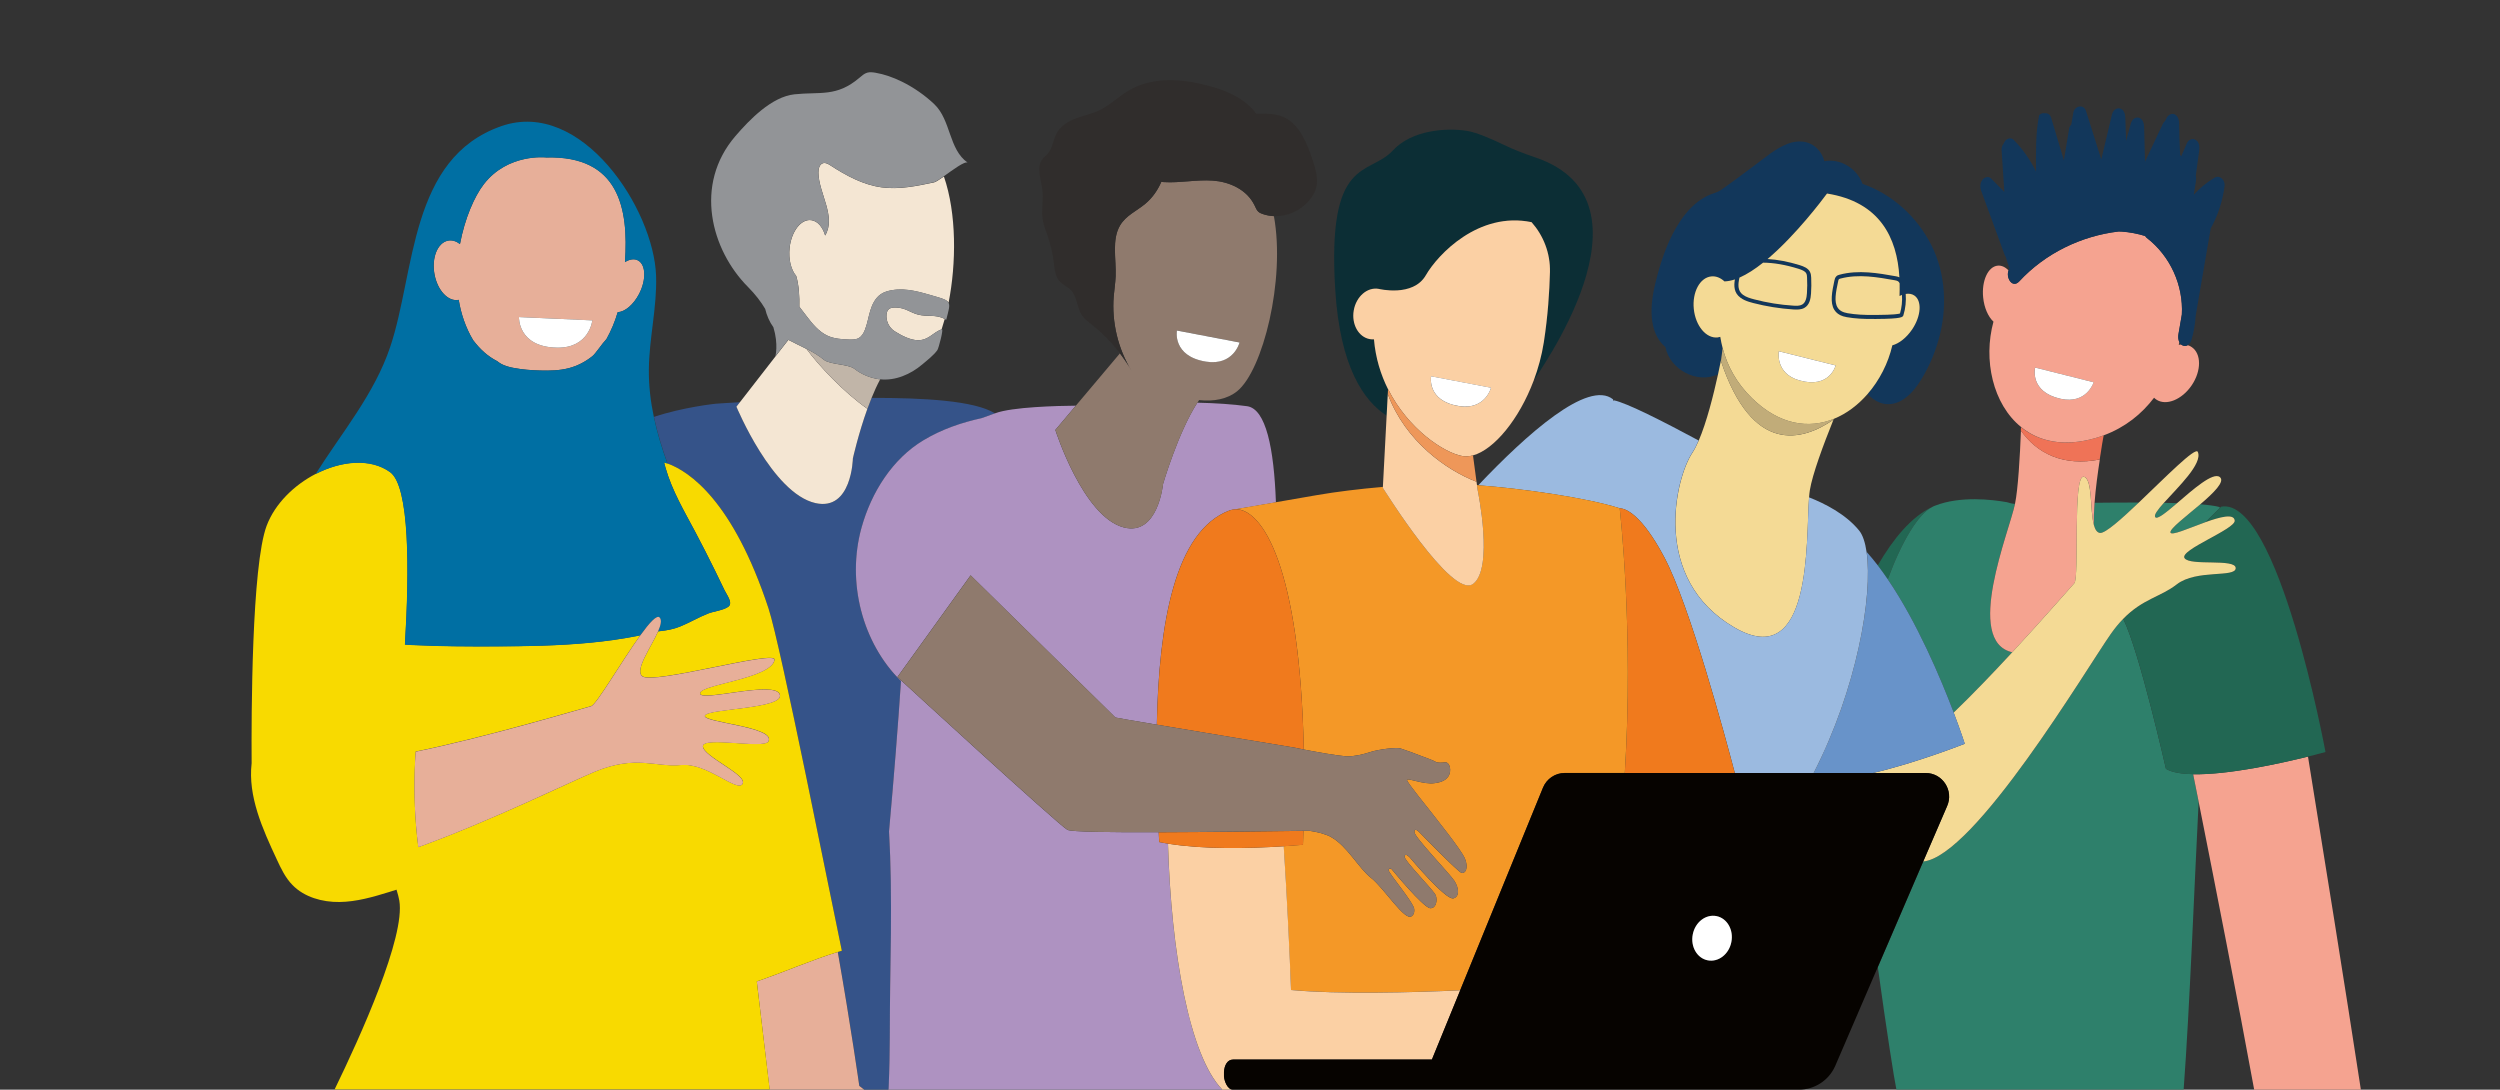 <?xml version="1.0" encoding="utf-8"?>
<!-- Generator: Adobe Illustrator 27.0.1, SVG Export Plug-In . SVG Version: 6.00 Build 0)  -->
<svg version="1.1" id="Layer_1" xmlns="http://www.w3.org/2000/svg" xmlns:xlink="http://www.w3.org/1999/xlink" x="0px" y="0px"
	 viewBox="0 0 460 200.5" style="enable-background:new 0 0 460 200.5;" xml:space="preserve">
<rect x="0" y="0" width="460" height="200.5" fill="#333333" stroke="none"/>
<style type="text/css">
	.st0{fill:none;}
	.st1{fill:#355389;}
	.st2{fill:#F4E6D3;}
	.st3{fill:#C1B5A8;}
	.st4{fill:#929497;}
	.st5{fill:#AE92C1;}
	.st6{fill:#8F7A6D;}
	.st7{fill:#302D2C;}
	.st8{fill:#226753;}
	.st9{fill:#2E806B;}
	.st10{fill:#F5A390;}
	.st11{fill:#EF7357;}
	.st12{fill:#FFFFFF;}
	.st13{fill:#12375B;}
	.st14{fill:#F4DA95;}
	.st15{fill:#6893C9;}
	.st16{fill:#C1AC79;}
	.st17{fill:#9BBAE0;}
	.st18{fill:#E7AF99;}
	.st19{fill:#F8DA00;}
	.st20{fill:#006FA3;}
	.st21{fill:#F07A1D;}
	.st22{fill:#F49827;}
	.st23{fill:#FBD0A4;}
	.st24{fill:#060300;}
	.st25{fill:#0C2E35;}
	.st26{fill:#EE9759;}
</style>
<g>
	<g>
		<path class="st0" d="M401,62.96c-0.04,0.17-0.08,0.33-0.12,0.5c0.15-0.03,0.31-0.05,0.46-0.06
			C401.19,63.27,401.08,63.13,401,62.96z"/>
		<path class="st1" d="M163.8,181.5c0.11-6.5,0.21-13,0.11-19.5c-0.05-3.01-0.15-6.01-0.32-9.01c0.91-10.07,1.66-19.63,2.2-27.65
			c-7.13-7.02-10.02-18.23-7.26-28.24c1.79-6.48,5.68-12.67,11.45-16.11c3.4-2.03,6.97-3.21,10.66-4.04
			c0.88-0.33,1.7-0.61,2.45-0.88c-3.76-2.37-13.2-2.87-22.72-2.86c-0.27,0.66-0.53,1.34-0.77,2.01c0,0,0,0,0,0
			c-1.67,4.64-2.67,9.14-2.67,9.14s-0.2,9.71-6.88,8.21c-7.97-1.79-14.54-17.74-14.54-17.74l0.65-0.83
			c-2.81,0.16-4.52,0.29-4.52,0.29s-5.95,0.62-11.31,2.42c0.61,2.89,1.48,5.75,2.5,8.57c4.02,1.46,12.06,6.84,18.59,26.67
			c2.24,6.81,11.62,54.26,13.49,62.99c-0.24,0.07-0.5,0.15-0.75,0.22c2.41,13.66,3.96,24.65,3.96,24.65l0.89,0.68h4.5
			c0.01-0.21,0.02-0.42,0.03-0.63C163.8,193.75,163.7,187.62,163.8,181.5z"/>
		<path class="st2" d="M161.95,69.79c-0.02,0.03-0.03,0.06-0.05,0.1C161.91,69.86,161.93,69.82,161.95,69.79z"/>
		<path class="st2" d="M150.05,92.57c6.69,1.5,6.88-8.21,6.88-8.21s1-4.5,2.67-9.14c-4.25-2.94-9-7.99-11.21-11.02
			c-1.1-0.56-2.24-1.08-3.33-1.66l-2.23,2.86L136.15,74l-0.65,0.83C135.51,74.83,142.08,90.78,150.05,92.57z"/>
		<path class="st3" d="M161.72,69.77c-1.64-0.23-3.22-0.9-4.53-1.92c-1.12-0.87-4.52-0.75-5.61-1.66c-0.97-0.8-2.06-1.43-3.18-2
			c2.21,3.03,6.95,8.09,11.21,11.02c0,0,0,0,0,0c0.24-0.67,0.5-1.35,0.77-2.01c0.47-1.16,0.98-2.29,1.53-3.32
			c0.02-0.03,0.03-0.06,0.05-0.1c0,0,0,0,0,0C161.87,69.78,161.8,69.78,161.72,69.77z"/>
		<path class="st2" d="M162.25,34.48c-3.42-0.46-6.54-2.15-9.43-4.03c-0.41-0.26-0.87-0.54-1.34-0.43c-0.69,0.17-0.9,1.03-0.89,1.74
			c0.05,3.79,3.32,8.09,1.24,11.58c-0.45-1.54-1.36-2.64-2.51-2.82c-1.88-0.3-3.68,1.98-4.03,5.07c-0.24,2.12,0.27,4.08,1.22,5.2
			c0.51,1.77,0.62,3.86,0.57,5.65c0.42,0.54,0.83,1.08,1.25,1.63c1.12,1.47,2.32,2.99,4.01,3.74c1.2,0.53,2.55,0.62,3.86,0.67
			c0.62,0.02,1.28,0.03,1.82-0.28c0.56-0.32,0.9-0.92,1.13-1.51c0.45-1.14,0.63-2.37,0.99-3.54c0.36-1.17,0.94-2.35,1.96-3.03
			c0.6-0.4,1.31-0.6,2.03-0.72c2.72-0.47,5.36,0.4,7.94,1.14c1.48,0.43,2.2,0.68,2.47,1.17c1.43-7.26,1.5-16.4-0.86-23.24
			c-0.81,0.57-1.5,1.03-1.83,1.1C168.68,34.23,165.45,34.91,162.25,34.48z"/>
		<path class="st2" d="M164.94,56.59c-0.51-0.02-1.07-0.02-1.44,0.34c-0.24,0.23-0.34,0.58-0.38,0.92c-0.13,1.2,0.47,2.44,1.48,3.09
			c1.2,0.76,2.87,1.66,4.33,1.66c1.92,0.01,2.72-1.41,4.33-2.01c0.2-0.6,0.39-1.24,0.57-1.89c-1.64-0.91-3.2-0.34-4.98-0.83
			C167.42,57.47,166.6,56.65,164.94,56.59z"/>
		<path class="st4" d="M148.39,64.19c1.12,0.57,2.21,1.19,3.18,2c1.09,0.91,4.49,0.78,5.61,1.66c1.31,1.02,2.89,1.69,4.53,1.92
			c0.08,0.01,0.15,0.02,0.23,0.02c2.81,0.31,5.63-0.93,7.74-2.72c0.84-0.71,2.18-1.75,2.8-2.66c0.24-0.35,1.18-3.97,0.83-3.84
			c-0.02,0.01-0.04,0.02-0.05,0.02c-1.62,0.6-2.42,2.01-4.33,2.01c-1.46-0.01-3.13-0.9-4.33-1.66c-1.02-0.65-1.61-1.89-1.48-3.09
			c0.04-0.34,0.14-0.68,0.38-0.92c0.36-0.35,0.93-0.36,1.44-0.34c1.66,0.06,2.48,0.88,3.91,1.27c1.78,0.49,3.33-0.08,4.98,0.83
			c0.09,0.05,0.18,0.1,0.27,0.16c0.45-1.75,0.73-2.61,0.43-3.16c-0.27-0.49-0.99-0.75-2.47-1.17c-2.58-0.74-5.22-1.61-7.94-1.14
			c-0.71,0.12-1.43,0.32-2.03,0.72c-1.02,0.68-1.61,1.85-1.96,3.03c-0.36,1.17-0.54,2.4-0.99,3.54c-0.24,0.6-0.57,1.2-1.13,1.51
			c-0.54,0.31-1.2,0.3-1.82,0.28c-1.31-0.05-2.66-0.13-3.86-0.67c-1.69-0.75-2.88-2.27-4.01-3.74c-0.42-0.54-0.83-1.08-1.25-1.63
			c0.04-1.78-0.06-3.87-0.57-5.65c-0.95-1.12-1.45-3.08-1.22-5.2c0.35-3.1,2.15-5.37,4.03-5.07c1.15,0.18,2.06,1.28,2.51,2.82
			c2.08-3.49-1.2-7.79-1.24-11.58c-0.01-0.71,0.21-1.57,0.89-1.74c0.47-0.12,0.93,0.16,1.34,0.43c2.89,1.88,6.02,3.57,9.43,4.03
			c3.2,0.43,6.43-0.25,9.59-0.93c0.33-0.07,1.02-0.53,1.83-1.1c1.69-1.19,3.89-2.86,4.4-2.49c-3.53-2.48-3.05-7.82-6.16-10.78
			c-1.65-1.57-3.75-3.06-5.98-4.15c-1.59-0.78-3.25-1.36-4.84-1.63c-0.5-0.08-1.02-0.15-1.51-0.01c-0.56,0.16-1,0.57-1.44,0.94
			c-4.2,3.58-7.22,2.54-11.94,3.04c-4.2,0.44-8.29,4.68-10.87,7.68c-7.72,8.97-4.45,20.97,2.29,27.75c1.39,1.4,2.42,2.76,3.18,4.05
			c0.29,1.21,0.79,2.39,1.51,3.38c0.97,3.19,0.36,5.35,0.36,5.35l0.15-0.19l2.23-2.86C146.16,63.11,147.29,63.63,148.39,64.19z"/>
		<path class="st5" d="M214.9,155.23c-0.55-0.09-1.08-0.18-1.61-0.29c-0.03-0.6-0.06-1.2-0.09-1.81c-8.79,0.03-16.11-0.06-16.8-0.44
			c-1.73-0.96-31.28-28.12-31.28-28.12l13.47-18.71l26.64,26.16c0.49,0.11,3.55,0.64,7.62,1.32c0.38-18.58,3.29-35.63,13.38-39.42
			c0.35-0.13,0.73-0.2,1.11-0.21c0.95-0.16,3.01-0.52,7.43-1.28c-0.36-9.94-1.83-17.19-5.3-17.69c-2.64-0.37-5.84-0.57-9.16-0.65
			c-3.55,5.49-6.31,14.96-6.31,14.96s-0.93,9.63-7.23,7.99c-7.5-1.95-12.59-17.93-12.59-17.93l3.77-4.47
			c-3.35,0.03-11.7,0.23-14.81,1.39c-0.02,0.01-0.04,0.01-0.06,0.02c-0.74,0.28-1.57,0.55-2.45,0.88
			c-3.69,0.82-7.26,2.01-10.66,4.04c-5.77,3.44-9.65,9.63-11.45,16.11c-2.77,10.01,0.13,21.22,7.26,28.24
			c-0.53,8.02-1.29,17.58-2.2,27.65c0.17,3,0.27,6,0.32,9.01c0.11,6.5,0,13-0.11,19.5c-0.1,6.12,0,12.25-0.27,18.37
			c-0.01,0.21-0.02,0.42-0.03,0.63h61.4C218.83,194.27,215.49,175.2,214.9,155.23z"/>
		<path class="st6" d="M206.78,97.05c6.3,1.64,7.23-7.99,7.23-7.99s2.77-9.47,6.31-14.96c0.11-0.16,0.21-0.33,0.32-0.48
			c2.7,0.29,5.18-0.18,6.99-1.63c4.74-3.81,8.91-20.5,6.77-32.22c-0.71-0.03-1.43-0.17-2.12-0.41c-0.27-0.1-0.54-0.21-0.76-0.42
			c-0.31-0.29-0.47-0.72-0.66-1.11c-1.44-3-4.7-4.38-7.7-4.6c-3-0.21-5.97,0.46-8.97,0.28c-0.17-0.01-0.34-0.02-0.51-0.04
			c-0.69,1.59-1.7,3-2.97,4.05c-1.57,1.3-3.54,2.13-4.62,3.96c-1.55,2.62-0.69,6.17-0.81,9.36c-0.05,1.23-0.25,2.44-0.35,3.66
			c-0.4,4.77,0.8,9.75,3.31,13.77c-0.78-1.35-1.67-2.63-2.64-3.84c0.15,0.21,0.29,0.41,0.45,0.61l-8.09,9.6l-3.77,4.47
			C194.19,79.12,199.28,95.1,206.78,97.05z M216.55,60.81l11.53,2.2c0,0-1.1,4.34-6.2,3.52C215.66,65.53,216.55,60.81,216.55,60.81z
			"/>
		<path class="st7" d="M208.24,68.27c-2.51-4.02-3.71-9.01-3.31-13.77c0.1-1.22,0.3-2.43,0.35-3.66c0.12-3.19-0.74-6.74,0.81-9.36
			c1.08-1.82,3.05-2.66,4.62-3.96c1.27-1.05,2.28-2.46,2.97-4.05c0.17,0.02,0.34,0.03,0.51,0.04c3,0.18,5.97-0.5,8.97-0.28
			c3,0.21,6.26,1.59,7.7,4.6c0.19,0.39,0.35,0.82,0.66,1.11c0.22,0.21,0.49,0.32,0.76,0.42c0.69,0.25,1.41,0.38,2.12,0.41
			c2.41,0.11,4.83-0.94,6.47-2.85c0.6-0.7,1.12-1.52,1.34-2.47c0.37-1.59-0.12-3.29-0.64-4.87c-1.04-3.2-2.48-6.69-5.29-8
			c-1.08-0.51-2.26-0.63-3.42-0.67c-0.59-0.02-1.17-0.02-1.75-0.01c-0.3-0.46-0.66-0.88-1.05-1.25c-2.16-2.07-4.93-3.12-7.66-3.86
			c-4.97-1.33-10.4-1.72-14.79,0.91c-1.83,1.09-3.4,2.67-5.31,3.59c-1.4,0.67-2.93,0.96-4.38,1.51c-1.44,0.55-2.87,1.43-3.6,2.92
			c-0.55,1.12-0.68,2.53-1.46,3.47c-0.35,0.43-0.82,0.74-1.14,1.2c-1.05,1.51-0.13,3.73,0.09,5.67c0.2,1.79-0.24,3.59,0.05,5.37
			c0.17,1.02,0.56,1.99,0.9,2.96c0.55,1.61,0.94,3.29,1.15,4.98c0.14,1.15,0.24,2.41,0.95,3.28c0.62,0.77,1.59,1.07,2.25,1.8
			c1.06,1.18,1.04,3.11,1.91,4.48c0.49,0.77,1.21,1.29,1.9,1.83c1.72,1.35,3.29,2.92,4.69,4.67
			C206.57,65.63,207.45,66.92,208.24,68.27z"/>
		<path class="st8" d="M355.49,93.3c-3.78,1.77-7.12,5.79-9.99,10.74c0.63,0.82,1.24,1.67,1.84,2.56
			C349.95,99.52,352.99,94.57,355.49,93.3z"/>
		<path class="st8" d="M355.93,93.1c0.04-0.02,0.08-0.03,0.12-0.05C356.01,93.07,355.97,93.08,355.93,93.1z"/>
		<path class="st9" d="M399.38,97.95c0.11,0.71,3.37-0.77,6.44-1.88l2.6-2.58l0.01-0.18c-0.74-0.22-1.99-0.39-3.59-0.52
			C402.23,95.04,399.27,97.27,399.38,97.95z"/>
		<path class="st9" d="M398.53,141.47c0,0-4.89-21.65-7.86-27.6c-0.75,0.77-1.52,1.69-2.3,2.81c-4.43,6.33-25,40.89-34.49,41.83
			l-8.36,19.43c1.54,11.26,3.07,21,3.42,22.54h52.85c1.11-14.88,1.99-37.95,2.76-52.94c-0.35-1.78-0.69-3.48-1.02-5.1
			C401.43,142.41,399.67,142.12,398.53,141.47z"/>
		<path class="st9" d="M385.27,96.59c0.23,0.85,0.59,1.42,1.17,1.46c0.98,0.07,3.9-2.53,7.11-5.58c-2.68-0.01-5.46,0.01-8.16,0.04
			C385.27,94.03,385.22,95.44,385.27,96.59z"/>
		<path class="st9" d="M396.57,95.13c0.35,0.54,2.01-0.83,4.01-2.55c-0.78-0.03-1.59-0.05-2.42-0.06
			C397.05,93.76,396.32,94.73,396.57,95.13z"/>
		<path class="st9" d="M347.35,106.59c5.42,7.97,9.75,18.23,12.13,24.52c3.42-3.27,7.26-7.29,10.78-11.1
			c-8.93-2.01-0.54-22.27,0.49-27.3h0c-0.38,0-0.94-0.13-1.5-0.31c-2.7-0.48-8.54-1.18-13.19,0.64c-0.04,0.02-0.08,0.03-0.12,0.05
			c-0.07,0.03-0.13,0.05-0.2,0.08c-0.08,0.03-0.16,0.08-0.23,0.12C352.99,94.57,349.95,99.52,347.35,106.59z"/>
		<path class="st10" d="M386.72,82.24c-0.03,0.16-0.05,0.32-0.08,0.48C386.67,82.56,386.69,82.4,386.72,82.24z"/>
		<path class="st10" d="M386.83,81.59c-0.03,0.16-0.06,0.33-0.08,0.5C386.77,81.92,386.8,81.76,386.83,81.59z"/>
		<path class="st10" d="M386.6,82.94c-0.02,0.14-0.05,0.29-0.07,0.44C386.56,83.23,386.58,83.08,386.6,82.94z"/>
		<path class="st10" d="M386.49,83.62c-0.02,0.14-0.04,0.29-0.07,0.43C386.45,83.91,386.47,83.77,386.49,83.62z"/>
		<path class="st10" d="M387.03,80.4c-0.06,0.33-0.12,0.7-0.19,1.09C386.91,81.1,386.97,80.74,387.03,80.4z"/>
		<path class="st10" d="M370.26,120.02c5.93-6.42,10.94-12.21,11.42-12.7c0.97-1-0.36-20.17,1.77-19.59
			c1.62,0.44,1.08,6.12,1.83,8.86c-0.05-1.15,0-2.56,0.12-4.09c0.2-2.63,0.6-5.61,1-8.16c-0.01,0.07-0.02,0.13-0.03,0.2
			c-6.72,1.35-11.59-1.14-14.51-5.3c0-0.04,0-0.08,0-0.13c-0.19,4.94-0.53,10.81-1.1,13.61
			C369.72,97.75,361.33,118.01,370.26,120.02z"/>
		<path class="st11" d="M386.35,84.54c0.01-0.07,0.02-0.13,0.03-0.2c0.01-0.1,0.03-0.19,0.04-0.28c0.02-0.15,0.05-0.29,0.07-0.43
			c0.01-0.08,0.03-0.17,0.04-0.25c0.02-0.15,0.05-0.29,0.07-0.44c0.01-0.07,0.02-0.14,0.03-0.22c0.03-0.16,0.05-0.32,0.08-0.48
			c0.01-0.05,0.02-0.1,0.02-0.15c0.03-0.17,0.06-0.34,0.08-0.5c0.01-0.03,0.01-0.07,0.02-0.1c0.07-0.39,0.13-0.75,0.19-1.09
			c0.01-0.04,0.01-0.07,0.02-0.1c0.01-0.07,0.02-0.14,0.04-0.2c-0.5,0.19-1.01,0.36-1.54,0.51c-5.85,1.7-10.43,0.61-13.68-2.01
			c0,0.03,0,0.06,0,0.09c-0.01,0.14-0.01,0.28-0.02,0.42c0,0.04,0,0.08,0,0.13C374.76,83.4,379.63,85.89,386.35,84.54z"/>
		<path class="st10" d="M385.55,80.61c0.53-0.15,1.04-0.33,1.54-0.51c-0.01,0.07-0.02,0.14-0.04,0.2c0.01-0.07,0.02-0.14,0.04-0.2
			c3.99-1.48,7.02-3.97,9.26-6.92c0.12,0.13,0.26,0.24,0.41,0.34c1.8,1.21,4.72,0.03,6.52-2.63c1.8-2.67,1.79-5.82-0.01-7.03
			c-0.23-0.15-0.47-0.27-0.73-0.35c-0.25,0.15-0.54,0.21-0.87,0.07c-0.12-0.05-0.22-0.12-0.32-0.19c-0.15,0.01-0.3,0.03-0.46,0.06
			c0.04-0.17,0.08-0.33,0.12-0.5c-0.22-0.45-0.24-1.02-0.16-1.48c0.21-1.2,0.41-2.4,0.62-3.6c0.3-5.37-2.12-10.76-6.45-14.1
			c-0.13-0.1-0.22-0.22-0.3-0.35c-1.4-0.43-2.85-0.71-4.31-0.81c-0.19-0.01-0.38-0.02-0.57-0.02c-6.91,0.82-13.52,4.03-18.28,9.17
			c-1.3,1.4-2.5-0.72-1.97-1.99c-0.6-0.62-1.3-0.96-2.01-0.89c-1.78,0.17-2.98,2.79-2.68,5.84c0.19,1.93,0.93,3.56,1.9,4.47
			c-1.92,7-0.13,15.19,5.1,19.4c0,0.03,0,0.06,0,0.09c0-0.03,0-0.06,0-0.09C375.12,81.22,379.7,82.3,385.55,80.61z M374.46,67.63
			l10.77,2.71c0,0-1.3,4.09-6.07,3.04C373.35,72.1,374.46,67.63,374.46,67.63z"/>
		<path class="st12" d="M379.17,73.38c4.77,1.05,6.07-3.04,6.07-3.04l-10.77-2.71C374.46,67.63,373.35,72.1,379.17,73.38z"/>
		<path class="st10" d="M403.54,142.46c0.32,1.62,0.66,3.32,1.02,5.1c3.08,15.5,7.22,36.58,10.21,52.94h19.63
			c-2.82-18.44-6.93-44.03-9.73-61.29C419.67,140.45,409.98,142.6,403.54,142.46z"/>
		<path class="st8" d="M408.69,93.23l-0.27,0.27l-2.6,2.58c2.71-0.97,5.26-1.66,5.39-0.29c0.14,1.58-10.23,5.42-9.23,6.91
			c1.01,1.5,9.4-0.01,9.41,1.83c0.01,1.83-7.22,0.17-10.85,3c-3,2.34-6.25,2.64-9.86,6.35c2.97,5.94,7.86,27.6,7.86,27.6
			c1.13,0.65,2.9,0.94,5,0.98c6.45,0.14,16.14-2.01,21.12-3.25c1.98-0.49,3.23-0.84,3.23-0.84S419.21,91.32,408.69,93.23z"/>
		<path class="st13" d="M371.54,51.77c4.76-5.14,11.37-8.35,18.28-9.17c0.19,0.01,0.38,0.01,0.57,0.02c1.46,0.1,2.91,0.38,4.31,0.81
			c0.08,0.13,0.18,0.25,0.3,0.35c4.33,3.34,6.75,8.72,6.45,14.1c-0.21,1.2-0.41,2.4-0.62,3.6c-0.08,0.46-0.06,1.03,0.16,1.48
			c0.08,0.17,0.2,0.32,0.34,0.44c0.09,0.08,0.19,0.15,0.32,0.19c0.33,0.13,0.62,0.08,0.87-0.07c0.36-0.22,0.62-0.65,0.73-1.05
			c0.43-1.43,0.67-2.91,0.76-4.4l2.76-16.04c1.34-2.39,2.19-5.02,2.55-7.79c0.14-1.05-0.84-2.14-1.86-1.53
			c-1.42,0.85-2.7,1.91-3.81,3.12c0.13-0.8,0.26-1.6,0.39-2.39c0.06-0.35,0.07-0.75-0.02-1.11c0.21-1.53,0.42-3.05,0.63-4.58
			c0.1-0.71,0.05-1.62-0.66-2.02c-0.62-0.35-1.33-0.01-1.61,0.64c-0.34,0.79-0.68,1.58-1.02,2.37c-0.06-0.08-0.14-0.15-0.22-0.22
			c-0.1-1.95-0.16-3.89-0.18-5.84c-0.01-0.62-0.23-1.41-0.87-1.66c-0.61-0.24-1.2,0.19-1.46,0.73c-0.08,0.17-0.17,0.34-0.25,0.51
			c-0.17,0.12-0.32,0.31-0.44,0.57c-1.09,2.31-2.17,4.61-3.26,6.92c-0.05-2.14-0.11-4.27-0.16-6.41c-0.02-0.68-0.27-1.55-1.04-1.7
			c-0.75-0.14-1.25,0.5-1.43,1.16c-0.28,1.05-0.57,2.09-0.85,3.14c-0.05-1.43-0.1-2.86-0.14-4.29c-0.02-0.68-0.27-1.55-1.04-1.7
			c-0.73-0.14-1.28,0.5-1.43,1.16c-0.65,2.74-1.3,5.49-1.95,8.23c-0.94-2.98-1.88-5.96-2.82-8.93c-0.42-1.34-2.12-0.92-2.33,0.32
			c-0.12,0.73-0.24,1.46-0.37,2.19c-0.2,0.19-0.35,0.45-0.41,0.81l-0.95,5.77c-0.78-2.61-1.57-5.22-2.35-7.83
			c-0.2-0.65-0.67-0.88-1.15-0.82c-0.35-0.09-0.74,0.01-1.06,0.35c-0.68,3.4-0.58,6.89-0.57,10.36c-1.05-2.15-2.45-4.13-4.13-5.85
			c-0.44-0.45-1.21-0.24-1.55,0.21c-0.11,0.14-0.19,0.3-0.27,0.48c-0.26,0.33-0.41,0.77-0.39,1.15c0.17,2.59,0.34,5.18,0.51,7.77
			c-0.82-0.83-1.63-1.66-2.45-2.49c-0.45-0.46-1.19-0.23-1.55,0.21c-0.46,0.56-0.51,1.39-0.27,2.04c1.45,3.95,2.89,7.9,4.34,11.84
			c0.05,0.13,0.11,0.24,0.19,0.34c0.22,0.73,0.45,1.45,0.67,2.18l-0.11,0.2c-0.02,0.04-0.04,0.08-0.05,0.13
			C369.03,51.05,370.24,53.17,371.54,51.77z"/>
		<path class="st14" d="M385.27,96.59c-0.75-2.74-0.21-8.42-1.83-8.86c-2.12-0.58-0.8,18.59-1.77,19.59
			c-0.47,0.49-5.48,6.28-11.42,12.7c-3.52,3.81-7.37,7.83-10.78,11.1c1.32,3.47,2.04,5.73,2.04,5.73s-8.89,3.53-16.92,5.38h9.71
			c3.14,0,5.24,3.25,3.95,6.12l-4.38,10.17c9.49-0.94,30.05-35.5,34.49-41.83c0.78-1.12,1.55-2.04,2.3-2.81
			c3.61-3.71,6.85-4.01,9.86-6.35c3.63-2.83,10.86-1.17,10.85-3c-0.01-1.83-8.4-0.33-9.41-1.83c-1.01-1.5,9.37-5.33,9.23-6.91
			c-0.12-1.36-2.68-0.68-5.39,0.29c-3.07,1.11-6.33,2.59-6.44,1.88c-0.11-0.68,2.85-2.92,5.47-5.15c2.47-2.11,4.64-4.22,3.62-5.03
			c-1.25-0.99-4.93,2.28-7.88,4.81c-2,1.71-3.67,3.08-4.01,2.55c-0.26-0.4,0.48-1.37,1.59-2.61c2.57-2.87,7.18-7.21,6.25-9.38
			c-0.43-1-5.98,4.69-10.87,9.33c-3.21,3.05-6.13,5.65-7.11,5.58C385.86,98.01,385.5,97.44,385.27,96.59z"/>
		<path class="st13" d="M316.97,64.1L316.97,64.1c-0.18-0.7-0.33-1.41-0.45-2.12c-0.16,0.05-0.33,0.09-0.5,0.11
			c-2.1,0.21-4.05-2.13-4.37-5.23c-0.32-3.1,1.13-5.79,3.22-6c0.87-0.09,1.7,0.26,2.42,0.92c0.61-0.02,1.26-0.15,1.92-0.37
			c-0.21,1.21-0.17,2.49,1.03,3.37c0.47,0.35,1.01,0.58,1.55,0.75c0.27,0.09,0.54,0.16,0.8,0.23c2.41,0.63,4.89,1.03,7.37,1.18
			c0.66,0.04,1.41,0.06,2.02-0.28c0.99-0.54,1.18-1.71,1.24-2.66c0.06-0.96,0.07-1.94,0.03-2.91c-0.02-0.37-0.05-0.72-0.23-1.07
			c-0.36-0.68-1.13-0.99-1.88-1.23c-2.15-0.67-4.1-1.04-5.92-1.13c5.18-4.38,10.04-10.84,10.94-12.05
			c9.7,1.54,12.91,8.09,13.32,15.42c-0.23-0.12-0.48-0.17-0.68-0.2c-3.21-0.58-6.84-1.23-10.32-0.29c-0.21,0.06-0.43,0.13-0.61,0.31
			c-0.23,0.23-0.3,0.55-0.34,0.74l-0.02,0.08c-0.41,1.97-0.84,4.01,0,5.35c0.35,0.56,0.88,0.95,1.61,1.18
			c0.21,0.07,0.44,0.12,0.68,0.16c1.49,0.25,3.14,0.36,5.21,0.33l0.23,0c4.77-0.03,4.87-0.35,4.98-0.7
			c0.38-1.26,0.52-2.61,0.42-3.91c0.59-0.09,1.14,0,1.58,0.29c1.44,0.96,1.27,3.75-0.38,6.22c-1.04,1.56-2.42,2.62-3.66,2.95
			c-0.75,3.3-2.37,6.44-4.55,8.95c0.64,0.69,1.38,1.27,2.3,1.61c2.86,1.04,5.41-1.07,6.94-3.3c1.73-2.51,3-5.36,3.83-8.29
			c1.62-5.71,1.37-12.09-1.34-17.43c-2.63-5.18-7.15-9.33-12.66-11.25c-1.02-2.86-4.1-4.71-7.02-4.17c-0.2-0.81-0.61-1.59-1.24-2.25
			c-1.5-1.56-3.66-1.7-5.6-0.92c-2.24,0.9-4.16,2.59-6.08,4c-2.03,1.49-4.03,3.04-6.11,4.47c-0.72,0.5-1.67,0.66-2.47,1.06
			c-0.8,0.41-1.55,0.89-2.23,1.47c-1.43,1.23-2.55,2.71-3.5,4.33c-1.86,3.16-3.02,6.81-3.88,10.35c-0.92,3.79-1.41,8.9,1.87,11.7
			c0.82,4.15,5.87,6.83,9.67,5c0.24-1.07,0.44-2.04,0.6-2.86L316.97,64.1z M349.59,57.67c-0.24,0.09-1.13,0.25-4.31,0.27l-0.24,0
			c-2.03,0.03-3.64-0.07-5.09-0.32c-0.89-0.15-1.5-0.49-1.84-1.04c-0.68-1.08-0.31-2.88,0.09-4.78l0.02-0.08
			c0.02-0.11,0.06-0.28,0.12-0.35c0.06-0.06,0.19-0.09,0.28-0.12c3.34-0.89,6.89-0.25,10.03,0.31c0.21,0.03,0.42,0.07,0.57,0.18
			c0.13,0.09,0.22,0.22,0.3,0.38c0.02,0.77,0,1.55-0.03,2.33c0.15-0.07,0.3-0.14,0.45-0.19C350.03,55.4,349.91,56.57,349.59,57.67z
			 M330.94,49.46c0.61,0.2,1.19,0.42,1.41,0.84c0.11,0.22,0.13,0.48,0.15,0.78c0.04,0.94,0.04,1.9-0.02,2.84
			c-0.05,0.79-0.2,1.74-0.9,2.13c-0.43,0.24-1.03,0.22-1.6,0.19c-2.43-0.15-4.85-0.54-7.21-1.16c-0.73-0.19-1.48-0.41-2.07-0.84
			c-1.02-0.75-0.91-1.94-0.64-3.15c1.41-0.61,2.88-1.58,4.35-2.75C326.37,48.34,328.53,48.72,330.94,49.46z"/>
		<path class="st15" d="M333.71,142.23h10.9c8.03-1.86,16.92-5.38,16.92-5.38s-0.73-2.26-2.04-5.73
			c-2.39-6.29-6.71-16.56-12.13-24.52c-0.6-0.88-1.22-1.74-1.84-2.56c-0.67-0.87-1.35-1.7-2.05-2.48
			C344.63,109.66,341.66,126.74,333.71,142.23z"/>
		<path class="st14" d="M319.12,115.45c14.41,8.37,13.16-16.09,13.75-23.94c0.04-0.51,0.08-0.94,0.14-1.3
			c0.47-2.93,2.47-8.32,4.35-12.99c0,0,0,0,0,0c-5.77,3.99-14.91,6.48-20.7-10.78l0.06-0.43c-0.16,0.82-0.37,1.79-0.6,2.86
			c-0.84,3.82-2.1,8.84-3.55,12.19c-0.38,0.87-0.77,1.63-1.16,2.23C308.25,88.01,303.79,106.54,319.12,115.45z"/>
		<path class="st16" d="M322.35,73.26c-2.83-2.76-4.51-5.91-5.38-9.16l-0.01,0l-0.25,1.91l-0.06,0.43
			c5.79,17.26,14.93,14.76,20.7,10.78c0,0,0,0,0,0c0.02-0.05,0.05-0.11,0.07-0.16C332.87,78.91,327.48,78.26,322.35,73.26z"/>
		<path class="st14" d="M320.7,54.24c0.59,0.43,1.34,0.65,2.07,0.84c2.36,0.62,4.79,1.01,7.21,1.16c0.57,0.04,1.16,0.05,1.6-0.19
			c0.7-0.38,0.85-1.34,0.9-2.13c0.06-0.94,0.07-1.89,0.02-2.84c-0.01-0.3-0.03-0.56-0.15-0.78c-0.23-0.43-0.8-0.64-1.41-0.84
			c-2.41-0.75-4.57-1.12-6.53-1.13c-1.47,1.17-2.95,2.14-4.35,2.75C319.79,52.3,319.68,53.49,320.7,54.24z"/>
		<path class="st14" d="M349.53,52.13c-0.07-0.16-0.17-0.3-0.3-0.38c-0.15-0.1-0.37-0.14-0.57-0.18c-3.14-0.56-6.69-1.2-10.03-0.31
			c-0.09,0.02-0.22,0.06-0.28,0.12c-0.07,0.07-0.1,0.24-0.12,0.35l-0.02,0.08c-0.4,1.9-0.78,3.7-0.09,4.78
			c0.34,0.55,0.94,0.89,1.84,1.04c1.45,0.25,3.06,0.35,5.09,0.32l0.24,0c3.19-0.02,4.07-0.18,4.31-0.27
			c0.32-1.1,0.44-2.27,0.36-3.41c-0.15,0.06-0.3,0.12-0.45,0.19C349.53,53.68,349.55,52.9,349.53,52.13z"/>
		<path class="st14" d="M351.85,60.59c1.65-2.47,1.82-5.26,0.38-6.22c-0.44-0.3-0.99-0.38-1.58-0.29c0.1,1.31-0.03,2.65-0.42,3.91
			c-0.11,0.35-0.21,0.67-4.98,0.7l-0.23,0c-2.07,0.03-3.73-0.07-5.21-0.33c-0.24-0.04-0.47-0.1-0.68-0.16
			c-0.73-0.23-1.26-0.62-1.61-1.18c-0.84-1.34-0.42-3.38,0-5.35l0.02-0.08c0.04-0.19,0.11-0.51,0.34-0.74
			c0.18-0.19,0.4-0.26,0.61-0.31c3.48-0.93,7.12-0.28,10.32,0.29c0.2,0.04,0.45,0.08,0.68,0.2c-0.42-7.33-3.62-13.88-13.32-15.42
			c-0.89,1.21-5.76,7.67-10.94,12.05c1.81,0.1,3.77,0.47,5.92,1.13c0.76,0.24,1.53,0.55,1.88,1.23c0.18,0.34,0.21,0.7,0.23,1.07
			c0.04,0.97,0.04,1.95-0.03,2.91c-0.06,0.95-0.26,2.12-1.24,2.66c-0.61,0.34-1.36,0.32-2.02,0.28c-2.48-0.16-4.96-0.56-7.37-1.18
			c-0.26-0.07-0.53-0.14-0.8-0.23c-0.54-0.17-1.08-0.4-1.55-0.75c-1.21-0.88-1.24-2.16-1.03-3.37c-0.66,0.22-1.31,0.35-1.92,0.37
			c-0.71-0.66-1.55-1.01-2.42-0.92c-2.1,0.21-3.54,2.9-3.22,6c0.32,3.1,2.27,5.44,4.37,5.23c0.17-0.02,0.34-0.06,0.5-0.11
			c0.11,0.71,0.27,1.42,0.45,2.12c0.87,3.25,2.55,6.4,5.38,9.16c5.12,5,10.52,5.65,15.08,3.8c2.34-0.95,4.45-2.55,6.2-4.57
			c2.18-2.51,3.79-5.65,4.55-8.95C349.42,63.21,350.8,62.15,351.85,60.59z M331.11,70c-4.56-1.28-3.8-5.37-3.8-5.37l10.45,2.61
			C337.76,67.24,336.67,71.56,331.11,70z"/>
		<path class="st12" d="M337.76,67.24l-10.45-2.61c0,0-0.76,4.09,3.8,5.37C336.67,71.56,337.76,67.24,337.76,67.24z"/>
		<path class="st17" d="M298.02,93.52C298.02,93.52,298.02,93.52,298.02,93.52c1.07,0.04,3.98,1.02,8.24,9.07
			c4.68,8.84,11.21,33.01,12.95,39.64h14.5c7.95-15.48,10.92-32.57,9.74-40.67c-0.26-1.78-0.71-3.13-1.36-3.93
			c-2.46-3.04-6.4-5.01-9.23-6.12c-0.58,7.85,0.66,32.31-13.75,23.94c-15.33-8.91-10.88-27.44-7.72-32.17
			c0.4-0.6,0.79-1.35,1.16-2.23c-6.72-3.61-13.23-6.91-15.58-7.39l-0.07,0.16l-0.11-0.35c-4.6-3.65-15.88,6.42-24.79,15.82
			C280.03,89.9,291.84,91.55,298.02,93.52z"/>
		<path class="st18" d="M154.15,175.16c-4.56,1.38-10.08,3.79-14.9,5.42c1.06,8.87,1.94,16.33,2.36,19.91H159l-0.89-0.68
			C158.11,199.82,156.56,188.82,154.15,175.16z"/>
		<path class="st19" d="M139.25,180.58c4.82-1.63,10.34-4.04,14.9-5.42c0.25-0.08,0.5-0.15,0.75-0.22
			c-1.86-8.74-11.24-56.19-13.49-62.99c-6.54-19.83-14.57-25.21-18.59-26.67c-0.22-0.08-0.43-0.15-0.63-0.21
			c0.09,0.34,0.18,0.69,0.28,1.03c1.22,4.25,3.41,7.9,5.46,11.76c0.62,1.18,1.23,2.35,1.84,3.54c1.21,2.38,2.4,4.77,3.54,7.18
			c0.39,0.83,1.63,2.37,0.7,3.05c-0.93,0.68-2.67,0.83-3.75,1.26c-1.75,0.7-3.38,1.67-5.12,2.38c-1.22,0.49-2.36,0.7-3.65,0.84
			c-0.13,0.01-0.26,0.04-0.4,0.06c-1.28,2.92-4.39,7.16-2.88,8.26c2.09,1.54,24.62-4.92,24.31-3.04c-0.58,3.5-13.71,4.52-13.7,6.18
			c0.01,1.66,13.75-2.45,14.67,0.2c0.92,2.66-13.21,2.59-13.78,3.88c-0.57,1.29,13.1,2.03,11.69,4.75
			c-0.77,1.48-12.11-0.99-12.06,0.91c0.05,1.89,8.31,5.3,7.29,6.92c-1.02,1.63-6.48-3.92-11.29-3.47
			c-4.81,0.46-8.24-1.94-15.93,1.24c-4.39,1.82-19.17,9.08-32.44,13.87c-0.17-1.35-0.31-2.71-0.42-4.07
			c-0.35-4.5-0.37-9.01-0.06-13.51c13.02-2.65,31.2-8.11,32.28-8.36c0.95-0.23,5.63-8.31,9.07-13.06c-0.15,0.03-0.3,0.07-0.44,0.1
			c-2.89,0.58-5.82,0.99-8.75,1.27c-5.84,0.57-11.72,0.66-17.58,0.68c-5.07,0.02-10.14-0.01-15.21-0.25
			c-0.42-0.02-0.87-0.05-1.34-0.08c0.82-13.7,0.88-29.13-2.74-31.74c-3.63-2.61-9-2.07-13.69,0.35c-3.99,2.06-7.5,5.49-9.02,9.52
			c-2.77,7.34-2.83,34.96-2.77,43.71c-0.7,6.09,2,12.08,4.64,17.73c0.77,1.66,1.57,3.35,2.87,4.68c2.17,2.24,5.5,3.17,8.65,3.13
			c3.15-0.04,6.2-0.93,9.18-1.85c0.44-0.14,0.88-0.28,1.32-0.42c0.25,0.81,0.42,1.49,0.51,2c1.15,6.66-7.17,25.04-11.9,34.75h80.05
			C141.19,196.92,140.31,189.45,139.25,180.58z"/>
		<path class="st18" d="M84.4,55.17c0,0,0.01,0,0.01,0c0.42,2.57,1.26,5.09,2.64,7.4c0.62,0.83,1.31,1.6,2.09,2.28
			c0.73,0.64,1.52,1.17,2.35,1.6c0.23,0.18,0.47,0.35,0.72,0.49c0.59,0.33,1.25,0.52,1.91,0.67c0.13,0.03,0.26,0.06,0.39,0.08
			c1.61,0.31,3.25,0.44,4.9,0.48c1.77,0.05,3.56,0.01,5.28-0.44c1.57-0.41,3.03-1.17,4.3-2.19c0.65-0.52,1.67-2.17,2.61-3.17
			c0.86-1.54,1.56-3.21,2.06-4.93c1.32-0.06,2.91-1.37,3.95-3.39c1.32-2.56,1.24-5.3-0.17-6.11c-0.69-0.4-1.57-0.26-2.44,0.28
			c0.69-9.94-1.12-19.6-14.47-19.25c0,0-7.08-0.82-11.51,4.93c-1.73,2.24-3.5,6.31-4.38,11c-0.69-0.53-1.46-0.78-2.22-0.62
			c-1.91,0.39-3.02,3.15-2.47,6.15C80.49,53.45,82.49,55.56,84.4,55.17z M95.49,58.34l13.5,0.61c0,0-0.54,5.12-6.49,5.02
			C95.25,63.85,95.49,58.34,95.49,58.34z"/>
		<path class="st12" d="M102.5,63.97c5.95,0.1,6.49-5.02,6.49-5.02l-13.5-0.61C95.49,58.34,95.25,63.85,102.5,63.97z"/>
		<path class="st20" d="M71.76,86.88c3.62,2.6,3.56,18.04,2.74,31.74c0.47,0.03,0.92,0.06,1.34,0.08
			c5.06,0.25,10.14,0.28,15.21,0.25c5.87-0.02,11.74-0.12,17.58-0.68c2.94-0.29,5.86-0.69,8.75-1.27c0.15-0.03,0.3-0.07,0.44-0.1
			c1.67-2.31,3.05-3.83,3.55-3.27c0.43,0.48,0.21,1.42-0.29,2.56c0.13-0.02,0.27-0.05,0.4-0.06c1.29-0.14,2.43-0.35,3.65-0.84
			c1.75-0.71,3.37-1.68,5.12-2.38c1.08-0.43,2.82-0.59,3.75-1.26c0.93-0.68-0.31-2.22-0.7-3.05c-1.15-2.41-2.33-4.8-3.54-7.18
			c-0.6-1.18-1.22-2.36-1.84-3.54c-2.04-3.87-4.23-7.52-5.46-11.76c-0.1-0.34-0.19-0.69-0.28-1.03c0.2,0.06,0.41,0.13,0.63,0.21
			c-1.02-2.82-1.89-5.67-2.5-8.57c-0.61-2.88-0.95-5.81-0.92-8.8c0.06-5.74,1.52-11.43,1.33-17.17
			c-0.41-12.34-13.74-32.67-28.45-27.56C75.31,29.07,76.43,50.05,71.8,63.83c-2.92,8.7-8.93,15.79-13.73,23.4
			C62.76,84.81,68.13,84.27,71.76,86.88z M82.41,44.29c0.76-0.16,1.53,0.09,2.22,0.62c0.88-4.7,2.65-8.77,4.38-11
			c4.44-5.75,11.51-4.93,11.51-4.93c13.35-0.35,15.16,9.32,14.47,19.25c0.87-0.54,1.75-0.68,2.44-0.28
			c1.41,0.81,1.48,3.55,0.17,6.11c-1.04,2.02-2.63,3.33-3.95,3.39c-0.5,1.73-1.2,3.39-2.06,4.93c-0.94,1-1.96,2.65-2.61,3.17
			c-1.27,1.01-2.73,1.78-4.3,2.19c-1.71,0.45-3.51,0.49-5.28,0.44c-1.64-0.05-3.28-0.17-4.9-0.48c-0.13-0.03-0.26-0.05-0.39-0.08
			c-0.66-0.15-1.32-0.34-1.91-0.67c-0.26-0.14-0.49-0.31-0.72-0.49c-0.83-0.43-1.62-0.95-2.35-1.6c-0.78-0.68-1.46-1.46-2.09-2.28
			c-1.37-2.31-2.21-4.83-2.64-7.4c0,0-0.01,0-0.01,0c-1.91,0.39-3.91-1.72-4.46-4.72C79.39,47.44,80.49,44.69,82.41,44.29z"/>
		<path class="st18" d="M121.38,113.62c-0.51-0.56-1.88,0.96-3.55,3.27c-3.43,4.75-8.11,12.83-9.07,13.06
			c-1.08,0.26-19.26,5.72-32.28,8.36c-0.32,4.5-0.3,9.02,0.06,13.51c0.11,1.36,0.25,2.71,0.42,4.07
			c13.27-4.79,28.04-12.06,32.44-13.87c7.69-3.18,11.12-0.79,15.93-1.24c4.81-0.46,10.27,5.09,11.29,3.47
			c1.02-1.63-7.24-5.03-7.29-6.92c-0.05-1.89,11.3,0.57,12.06-0.91c1.41-2.72-12.26-3.46-11.69-4.75c0.57-1.29,14.7-1.23,13.78-3.88
			c-0.92-2.66-14.66,1.46-14.67-0.2c-0.01-1.66,13.12-2.68,13.7-6.18c0.31-1.87-22.22,4.58-24.31,3.04c-1.5-1.11,1.6-5.34,2.88-8.26
			C121.59,115.04,121.81,114.1,121.38,113.62z"/>
		<path class="st21" d="M298.02,93.52C298.02,93.52,298.02,93.52,298.02,93.52C298.02,93.52,298.02,93.52,298.02,93.52
			c0,0,2.62,22.55,0.94,48.71h20.24c-1.74-6.62-8.27-30.8-12.95-39.64C302,94.54,299.08,93.56,298.02,93.52z"/>
		<path class="st22" d="M239.9,137.91c2.11,0.41,5.67,1.07,7.9,1.27c1.63-0.02,3.09-0.4,4.35-0.81c1.59-0.51,4.79-0.89,5.53-0.66
			c0.86,0.27,2.62,0.91,3.67,1.33c1.05,0.41,2.3,0.82,2.84,1.15c0.32,0.2,1.13,0.15,1.71,0.09c0.87-0.1,1.26,1.57,0.6,2.57
			c-0.62,0.95-1.79,1.14-2.52,1.25c-2.05,0.32-5.1-1.08-5.09-0.58c0.01,0.5,4.22,5.58,4.67,6.21c0.45,0.64,5.32,6.59,6,8.29
			c0.67,1.7,0.08,2.76-0.65,2.58c-0.63-0.15-7.79-7.51-7.79-7.51s-0.91-0.94-0.87,0.03c0.05,0.96,6.54,7.67,7.37,8.98
			c0.83,1.31,0.96,2.88-0.19,3.2c-1.41,0.39-8.01-7.5-8.01-7.5s-0.84-0.96-0.99-0.23c-0.15,0.74,5.44,6.28,5.76,7.21
			c0.32,0.93,0.04,2.38-1.03,2.33c-1.26-0.06-7.12-7.2-7.12-7.2s-0.55-0.32-0.53,0.23c0.02,0.55,4.54,5.87,4.7,7.1
			c0.13,1.03-0.46,1.33-0.46,1.33c-1.2,1.07-5.08-5.15-7.45-7.01c-2.37-1.86-4.36-5.84-7.37-7.53c-1.01-0.57-2.45-0.94-4.04-1.17
			c-0.34,0-0.69,0.01-1.06,0.01c-0.02,0.85-0.05,1.7-0.08,2.57c-1.11,0.09-2.31,0.18-3.56,0.26c0.64,10.13,1.08,19.63,1.34,26.45
			c8.79,0.82,22.28,0.47,31.14,0.06l15.24-37.29c0.67-1.63,2.25-2.7,4.01-2.7h11.04c1.68-26.16-0.94-48.71-0.94-48.71
			c0,0,0,0-0.01,0c-6.18-1.97-17.99-3.62-26.01-4.23c-0.08-0.01-0.16-0.01-0.24-0.02l0.12,0.89c0,0,3.03,14.5-0.87,17.29
			c-3.9,2.79-16.57-17.71-16.57-17.71l0.01-0.14c-4.28,0.37-8.55,0.89-12.13,1.51c-3.08,0.53-5.56,0.96-7.56,1.31
			c-4.42,0.76-6.48,1.12-7.43,1.28C232.22,93.63,239.18,104.08,239.9,137.91z"/>
		<path class="st23" d="M225.23,198.05l0-0.8c0.05-1.22,0.62-2.29,1.65-2.29h36.6l5.21-12.74c-8.86,0.41-22.35,0.76-31.14-0.06
			c-0.25-6.82-0.69-16.31-1.34-26.45c-6.58,0.42-14.72,0.59-21.3-0.48c0.59,19.97,3.92,39.04,10,45.26h1.97
			C225.84,200.5,225.27,198.89,225.23,198.05z"/>
		<path class="st21" d="M239.76,155.45c0.03-0.87,0.06-1.73,0.08-2.57c-6.48,0.07-17.37,0.23-26.63,0.26
			c0.03,0.61,0.06,1.21,0.09,1.81c0.52,0.11,1.06,0.2,1.61,0.29c6.58,1.06,14.72,0.9,21.3,0.48
			C237.45,155.63,238.64,155.54,239.76,155.45z"/>
		<path class="st21" d="M238.18,137.56c0,0,0.69,0.14,1.72,0.35c-0.73-33.83-7.69-44.28-12.55-44.2c-0.38,0.01-0.76,0.08-1.11,0.21
			c-10.09,3.79-13,20.84-13.38,39.42C222.62,134.99,238.18,137.56,238.18,137.56z"/>
		<path class="st24" d="M358.26,148.35c1.29-2.87-0.81-6.12-3.95-6.12h-9.71h-10.9h-14.5h-20.24h-11.04c-1.76,0-3.34,1.07-4.01,2.7
			l-15.24,37.29l-5.21,12.74h-36.6c-1.02,0-1.6,1.07-1.65,2.29l0,0.8c0.05,0.83,0.62,2.44,1.64,2.44h104.18
			c2.86,0,5.46-1.69,6.63-4.31l7.85-18.23l8.36-19.43L358.26,148.35z M318.57,173.34c-0.45,2.25-2.4,3.75-4.36,3.36
			c-1.96-0.39-3.19-2.53-2.74-4.78c0.45-2.25,2.4-3.75,4.36-3.36C317.79,168.95,319.02,171.09,318.57,173.34z"/>
		<path class="st12" d="M315.83,168.56c-1.96-0.39-3.92,1.11-4.36,3.36c-0.45,2.25,0.78,4.39,2.74,4.78
			c1.96,0.39,3.92-1.11,4.36-3.36C319.02,171.09,317.79,168.95,315.83,168.56z"/>
		<path class="st25" d="M252.82,62.43c-0.25,0.02-0.5,0.01-0.75-0.04c-2.08-0.36-3.41-2.73-2.97-5.28c0.44-2.55,2.49-4.33,4.57-3.97
			c0,0,0,0,0,0l0,0c0,0,6.34,1.57,8.69-2.5c2.2-3.82,9.73-11.78,19.46-9.77c2.16,2.44,3.47,5.67,3.38,9.2
			c-0.09,3.59-0.38,8.08-1.13,12.91c-0.38,2.44-1.03,4.81-1.86,7.03c0,0,0.01,0,0.01,0c0-0.37,24.26-32.98,0.22-41.07
			c-2-0.67-3.97-1.43-5.87-2.35c-2.15-1.04-4.94-2.25-6.7-2.52c-3.71-0.57-10.07-0.19-13.59,3.62c-4.38,4.75-12.16,0.86-10.59,25.74
			c0.89,14.13,5.28,20.39,9.47,23.06l0.26-4.89C254.07,68.94,253.1,65.87,252.82,62.43z"/>
		<path class="st23" d="M271.02,107.46c3.9-2.8,0.87-17.29,0.87-17.29l-0.12-0.89l-0.09-0.64c-5.44-2.07-13.11-7.42-16.32-16.12
			l0.05-0.91c3.71,7.39,10.33,11.72,13.69,12.31c0.61,0.11,1.26,0.06,1.93-0.13c3.87-1.05,8.49-6.63,11.17-13.77
			c0.83-2.22,1.48-4.6,1.86-7.03c0.75-4.83,1.04-9.32,1.13-12.91c0.09-3.53-1.22-6.76-3.38-9.2c-9.74-2.02-17.26,5.95-19.46,9.77
			c-2.35,4.08-8.69,2.5-8.69,2.5l0,0c0,0,0,0,0,0c-2.08-0.36-4.13,1.41-4.57,3.97c-0.44,2.55,0.89,4.92,2.97,5.28
			c0.25,0.04,0.5,0.06,0.75,0.04c0.29,3.44,1.25,6.5,2.59,9.18l-0.26,4.89l-0.69,13.12l-0.01,0.14
			C254.46,89.76,267.13,110.26,271.02,107.46z M263.32,69.24l11.02,2.11c0,0-1.05,4.15-5.93,3.37
			C262.47,73.75,263.32,69.24,263.32,69.24z"/>
		<path class="st26" d="M269.1,83.92c-3.36-0.59-9.98-4.92-13.69-12.31l-0.05,0.91c3.22,8.7,10.88,14.04,16.32,16.12c0,0,0,0,0,0
			l-0.65-4.85C270.36,83.97,269.71,84.02,269.1,83.92z"/>
		<path class="st12" d="M268.42,74.71c4.87,0.79,5.93-3.37,5.93-3.37l-11.02-2.11C263.32,69.24,262.47,73.75,268.42,74.71z"/>
		<path class="st12" d="M221.88,66.54c5.1,0.82,6.2-3.52,6.2-3.52l-11.53-2.2C216.55,60.81,215.66,65.53,221.88,66.54z"/>
		<path class="st6" d="M239.84,152.87c0.37,0,0.72-0.01,1.06-0.01c1.59,0.23,3.03,0.6,4.04,1.17c3.01,1.69,5,5.67,7.37,7.53
			c2.37,1.86,6.25,8.08,7.45,7.01c0,0,0.59-0.3,0.46-1.33c-0.16-1.23-4.68-6.54-4.7-7.1c-0.03-0.55,0.53-0.23,0.53-0.23
			s5.85,7.13,7.12,7.2c1.07,0.05,1.35-1.4,1.03-2.33c-0.32-0.93-5.91-6.47-5.76-7.21c0.15-0.74,0.99,0.23,0.99,0.23
			s6.61,7.89,8.01,7.5c1.16-0.32,1.03-1.89,0.19-3.2c-0.83-1.31-7.32-8.01-7.37-8.98c-0.05-0.96,0.87-0.03,0.87-0.03
			s7.16,7.36,7.79,7.51c0.74,0.18,1.33-0.88,0.65-2.58c-0.67-1.7-5.54-7.65-6-8.29c-0.45-0.63-4.66-5.72-4.67-6.21
			c-0.01-0.5,3.04,0.9,5.09,0.58c0.73-0.11,1.9-0.3,2.52-1.25c0.66-1.01,0.27-2.67-0.6-2.57c-0.58,0.07-1.39,0.11-1.71-0.09
			c-0.53-0.33-1.78-0.74-2.84-1.15c-1.05-0.41-2.81-1.06-3.67-1.33c-0.74-0.23-3.95,0.15-5.53,0.66c-1.26,0.41-2.73,0.79-4.35,0.81
			c-2.23-0.2-5.79-0.86-7.9-1.27c-1.03-0.2-1.72-0.35-1.72-0.35s-15.56-2.57-25.32-4.22c-4.07-0.69-7.13-1.21-7.62-1.32
			l-26.64-26.16l-13.47,18.71c0,0,29.55,27.15,31.28,28.12c0.69,0.39,8.01,0.47,16.8,0.44C222.47,153.1,233.36,152.94,239.84,152.87
			z"/>
	</g>
	<rect class="st0" width="460" height="200.5"/>
</g>
</svg>
